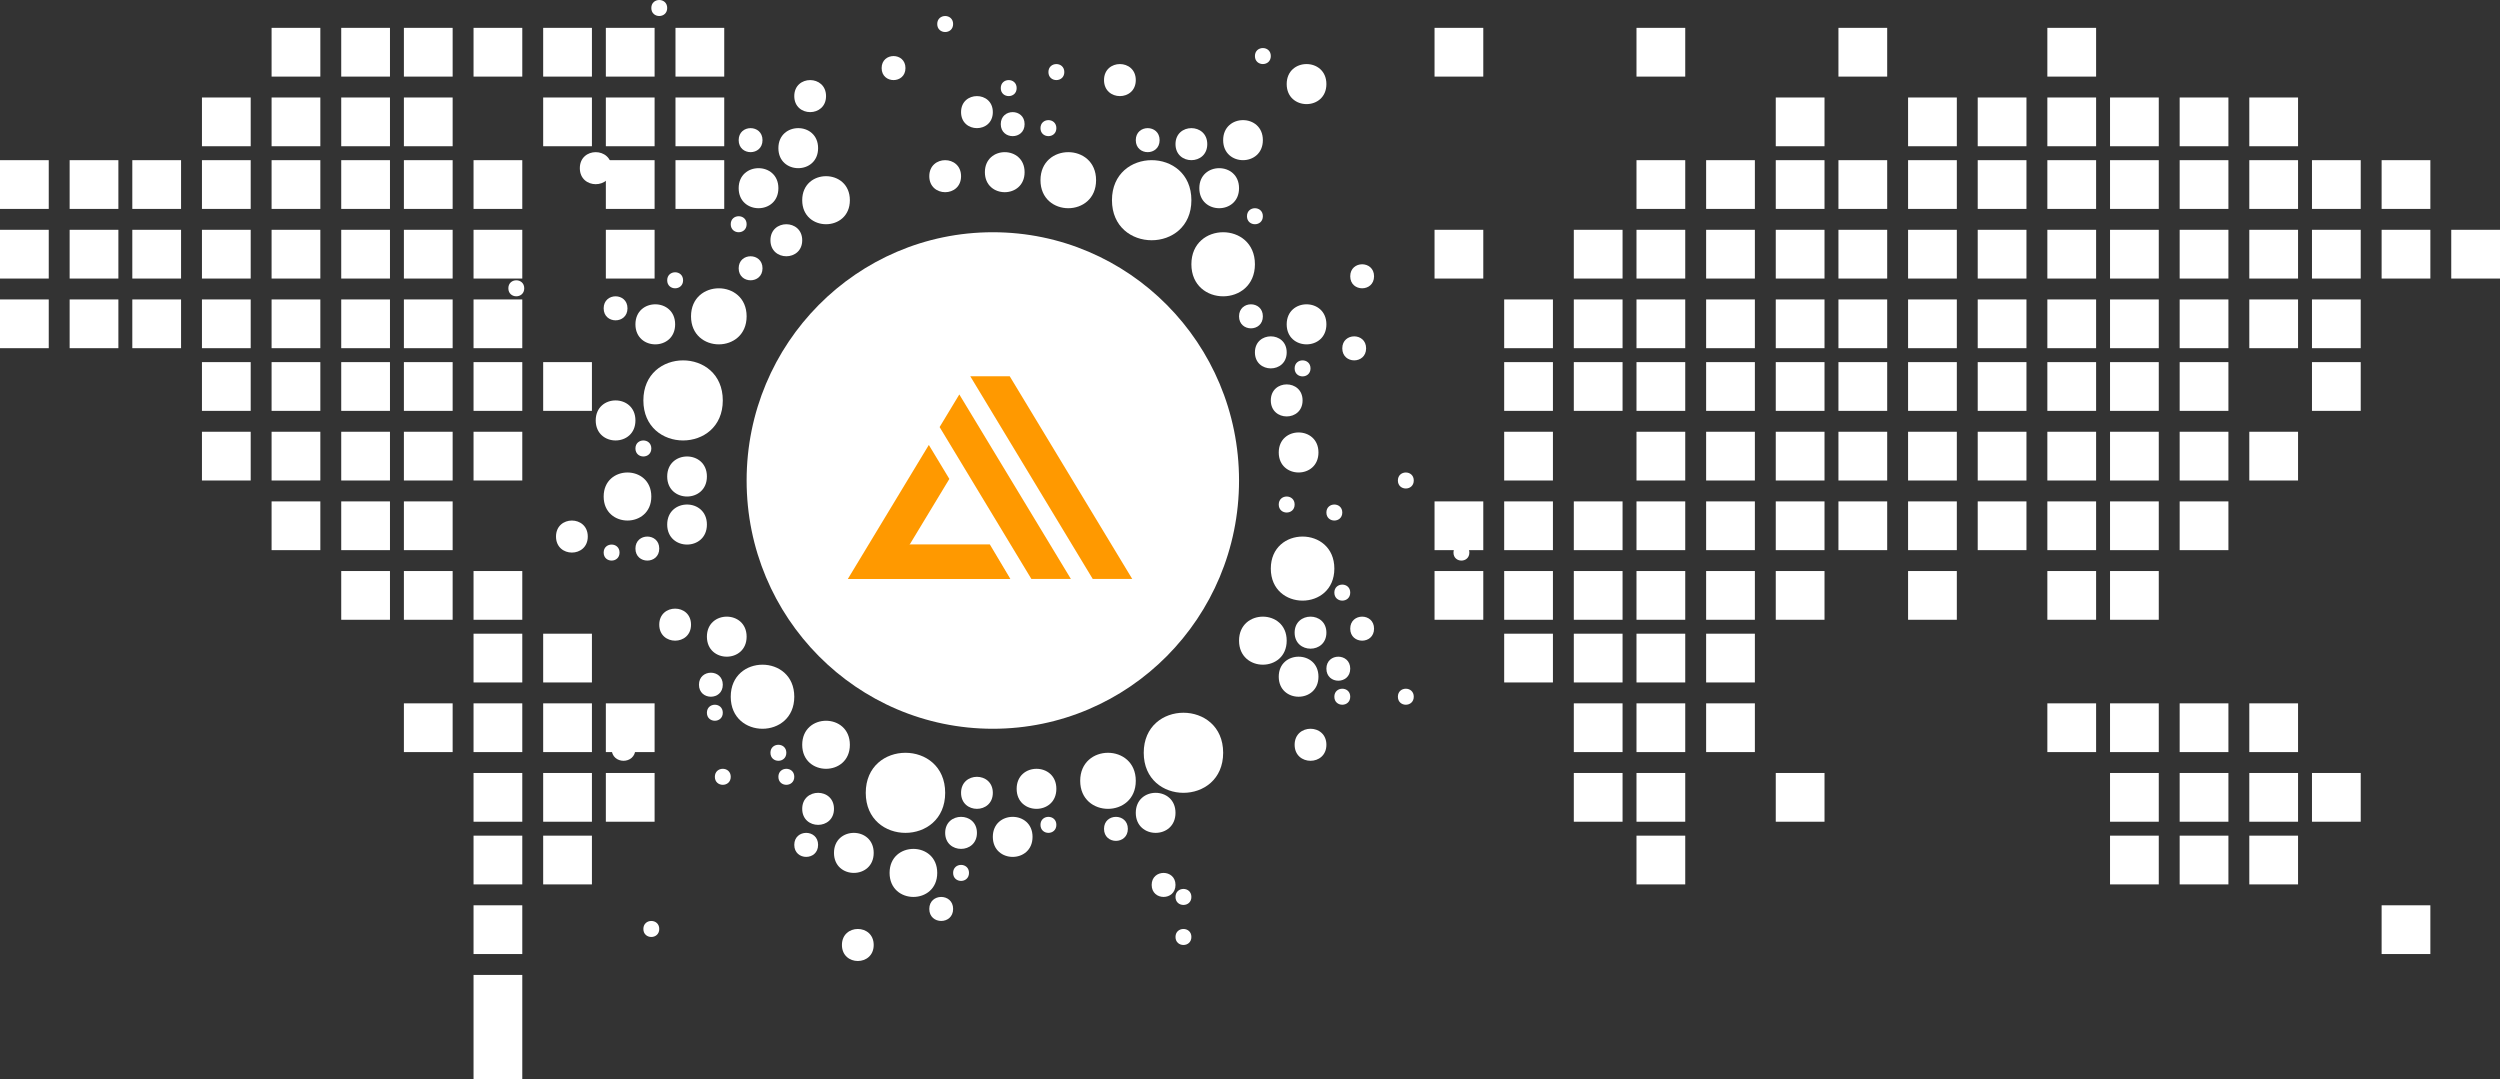 <?xml version="1.0" encoding="UTF-8"?>
<svg width="359px" height="155px" viewBox="0 0 359 155" version="1.1" xmlns="http://www.w3.org/2000/svg" xmlns:xlink="http://www.w3.org/1999/xlink">
    <rect x="0" y="0" width="359" height="155" fill="#333333" stroke="none"/>
    <!-- Generator: Sketch 51.3 (57544) - http://www.bohemiancoding.com/sketch -->
    <title>Group 3</title>
    <desc>Created with Sketch.</desc>
    <defs></defs>
    <g id="Wireframe" stroke="none" stroke-width="1" fill="none" fill-rule="evenodd">
        <g id="Home" transform="translate(-913, -156)">
            <g id="Group-3" transform="translate(913, 156)">
                <path d="M39,4 L46,4 L46,11 L39,11 L39,4 Z M49,4 L56,4 L56,11 L49,11 L49,4 Z M58,4 L65,4 L65,11 L58,11 L58,4 Z M68,4 L75,4 L75,11 L68,11 L68,4 Z M78,4 L85,4 L85,11 L78,11 L78,4 Z M87,4 L94,4 L94,11 L87,11 L87,4 Z M97,4 L104,4 L104,11 L97,11 L97,4 Z M206,4 L213,4 L213,11 L206,11 L206,4 Z M235,4 L242,4 L242,11 L235,11 L235,4 Z M264,4 L271,4 L271,11 L264,11 L264,4 Z M294,4 L301,4 L301,11 L294,11 L294,4 Z M29,14 L36,14 L36,21 L29,21 L29,14 Z M39,14 L46,14 L46,21 L39,21 L39,14 Z M49,14 L56,14 L56,21 L49,21 L49,14 Z M58,14 L65,14 L65,21 L58,21 L58,14 Z M78,14 L85,14 L85,21 L78,21 L78,14 Z M87,14 L94,14 L94,21 L87,21 L87,14 Z M97,14 L104,14 L104,21 L97,21 L97,14 Z M255,14 L262,14 L262,21 L255,21 L255,14 Z M274,14 L281,14 L281,21 L274,21 L274,14 Z M284,14 L291,14 L291,21 L284,21 L284,14 Z M294,14 L301,14 L301,21 L294,21 L294,14 Z M303,14 L310,14 L310,21 L303,21 L303,14 Z M313,14 L320,14 L320,21 L313,21 L313,14 Z M323,14 L330,14 L330,21 L323,21 L323,14 Z M0,23 L7,23 L7,30 L0,30 L0,23 Z M10,23 L17,23 L17,30 L10,30 L10,23 Z M19,23 L26,23 L26,30 L19,30 L19,23 Z M29,23 L36,23 L36,30 L29,30 L29,23 Z M39,23 L46,23 L46,30 L39,30 L39,23 Z M49,23 L56,23 L56,30 L49,30 L49,23 Z M58,23 L65,23 L65,30 L58,30 L58,23 Z M68,23 L75,23 L75,30 L68,30 L68,23 Z M87,23 L94,23 L94,30 L87,30 L87,23 Z M97,23 L104,23 L104,30 L97,30 L97,23 Z M235,23 L242,23 L242,30 L235,30 L235,23 Z M245,23 L252,23 L252,30 L245,30 L245,23 Z M255,23 L262,23 L262,30 L255,30 L255,23 Z M264,23 L271,23 L271,30 L264,30 L264,23 Z M274,23 L281,23 L281,30 L274,30 L274,23 Z M284,23 L291,23 L291,30 L284,30 L284,23 Z M294,23 L301,23 L301,30 L294,30 L294,23 Z M303,23 L310,23 L310,30 L303,30 L303,23 Z M313,23 L320,23 L320,30 L313,30 L313,23 Z M323,23 L330,23 L330,30 L323,30 L323,23 Z M332,23 L339,23 L339,30 L332,30 L332,23 Z M342,23 L349,23 L349,30 L342,30 L342,23 Z M0,33 L7,33 L7,40 L0,40 L0,33 Z M10,33 L17,33 L17,40 L10,40 L10,33 Z M19,33 L26,33 L26,40 L19,40 L19,33 Z M29,33 L36,33 L36,40 L29,40 L29,33 Z M39,33 L46,33 L46,40 L39,40 L39,33 Z M49,33 L56,33 L56,40 L49,40 L49,33 Z M58,33 L65,33 L65,40 L58,40 L58,33 Z M68,33 L75,33 L75,40 L68,40 L68,33 Z M87,33 L94,33 L94,40 L87,40 L87,33 Z M206,33 L213,33 L213,40 L206,40 L206,33 Z M226,33 L233,33 L233,40 L226,40 L226,33 Z M235,33 L242,33 L242,40 L235,40 L235,33 Z M245,33 L252,33 L252,40 L245,40 L245,33 Z M255,33 L262,33 L262,40 L255,40 L255,33 Z M264,33 L271,33 L271,40 L264,40 L264,33 Z M274,33 L281,33 L281,40 L274,40 L274,33 Z M284,33 L291,33 L291,40 L284,40 L284,33 Z M294,33 L301,33 L301,40 L294,40 L294,33 Z M303,33 L310,33 L310,40 L303,40 L303,33 Z M313,33 L320,33 L320,40 L313,40 L313,33 Z M323,33 L330,33 L330,40 L323,40 L323,33 Z M332,33 L339,33 L339,40 L332,40 L332,33 Z M342,33 L349,33 L349,40 L342,40 L342,33 Z M352,33 L359,33 L359,40 L352,40 L352,33 Z M0,43 L7,43 L7,50 L0,50 L0,43 Z M10,43 L17,43 L17,50 L10,50 L10,43 Z M19,43 L26,43 L26,50 L19,50 L19,43 Z M29,43 L36,43 L36,50 L29,50 L29,43 Z M39,43 L46,43 L46,50 L39,50 L39,43 Z M49,43 L56,43 L56,50 L49,50 L49,43 Z M58,43 L65,43 L65,50 L58,50 L58,43 Z M68,43 L75,43 L75,50 L68,50 L68,43 Z M216,43 L223,43 L223,50 L216,50 L216,43 Z M226,43 L233,43 L233,50 L226,50 L226,43 Z M235,43 L242,43 L242,50 L235,50 L235,43 Z M245,43 L252,43 L252,50 L245,50 L245,43 Z M255,43 L262,43 L262,50 L255,50 L255,43 Z M264,43 L271,43 L271,50 L264,50 L264,43 Z M274,43 L281,43 L281,50 L274,50 L274,43 Z M284,43 L291,43 L291,50 L284,50 L284,43 Z M294,43 L301,43 L301,50 L294,50 L294,43 Z M303,43 L310,43 L310,50 L303,50 L303,43 Z M313,43 L320,43 L320,50 L313,50 L313,43 Z M323,43 L330,43 L330,50 L323,50 L323,43 Z M332,43 L339,43 L339,50 L332,50 L332,43 Z M29,52 L36,52 L36,59 L29,59 L29,52 Z M39,52 L46,52 L46,59 L39,59 L39,52 Z M49,52 L56,52 L56,59 L49,59 L49,52 Z M58,52 L65,52 L65,59 L58,59 L58,52 Z M68,52 L75,52 L75,59 L68,59 L68,52 Z M78,52 L85,52 L85,59 L78,59 L78,52 Z M216,52 L223,52 L223,59 L216,59 L216,52 Z M226,52 L233,52 L233,59 L226,59 L226,52 Z M235,52 L242,52 L242,59 L235,59 L235,52 Z M245,52 L252,52 L252,59 L245,59 L245,52 Z M255,52 L262,52 L262,59 L255,59 L255,52 Z M264,52 L271,52 L271,59 L264,59 L264,52 Z M274,52 L281,52 L281,59 L274,59 L274,52 Z M284,52 L291,52 L291,59 L284,59 L284,52 Z M294,52 L301,52 L301,59 L294,59 L294,52 Z M303,52 L310,52 L310,59 L303,59 L303,52 Z M313,52 L320,52 L320,59 L313,59 L313,52 Z M332,52 L339,52 L339,59 L332,59 L332,52 Z M29,62 L36,62 L36,69 L29,69 L29,62 Z M39,62 L46,62 L46,69 L39,69 L39,62 Z M49,62 L56,62 L56,69 L49,69 L49,62 Z M58,62 L65,62 L65,69 L58,69 L58,62 Z M68,62 L75,62 L75,69 L68,69 L68,62 Z M216,62 L223,62 L223,69 L216,69 L216,62 Z M235,62 L242,62 L242,69 L235,69 L235,62 Z M245,62 L252,62 L252,69 L245,69 L245,62 Z M255,62 L262,62 L262,69 L255,69 L255,62 Z M264,62 L271,62 L271,69 L264,69 L264,62 Z M274,62 L281,62 L281,69 L274,69 L274,62 Z M284,62 L291,62 L291,69 L284,69 L284,62 Z M294,62 L301,62 L301,69 L294,69 L294,62 Z M303,62 L310,62 L310,69 L303,69 L303,62 Z M313,62 L320,62 L320,69 L313,69 L313,62 Z M323,62 L330,62 L330,69 L323,69 L323,62 Z M39,72 L46,72 L46,79 L39,79 L39,72 Z M49,72 L56,72 L56,79 L49,79 L49,72 Z M58,72 L65,72 L65,79 L58,79 L58,72 Z M206,72 L213,72 L213,79 L206,79 L206,72 Z M216,72 L223,72 L223,79 L216,79 L216,72 Z M226,72 L233,72 L233,79 L226,79 L226,72 Z M235,72 L242,72 L242,79 L235,79 L235,72 Z M245,72 L252,72 L252,79 L245,79 L245,72 Z M255,72 L262,72 L262,79 L255,79 L255,72 Z M264,72 L271,72 L271,79 L264,79 L264,72 Z M274,72 L281,72 L281,79 L274,79 L274,72 Z M284,72 L291,72 L291,79 L284,79 L284,72 Z M294,72 L301,72 L301,79 L294,79 L294,72 Z M303,72 L310,72 L310,79 L303,79 L303,72 Z M313,72 L320,72 L320,79 L313,79 L313,72 Z M49,82 L56,82 L56,89 L49,89 L49,82 Z M58,82 L65,82 L65,89 L58,89 L58,82 Z M68,82 L75,82 L75,89 L68,89 L68,82 Z M206,82 L213,82 L213,89 L206,89 L206,82 Z M216,82 L223,82 L223,89 L216,89 L216,82 Z M226,82 L233,82 L233,89 L226,89 L226,82 Z M235,82 L242,82 L242,89 L235,89 L235,82 Z M245,82 L252,82 L252,89 L245,89 L245,82 Z M255,82 L262,82 L262,89 L255,89 L255,82 Z M274,82 L281,82 L281,89 L274,89 L274,82 Z M294,82 L301,82 L301,89 L294,89 L294,82 Z M303,82 L310,82 L310,89 L303,89 L303,82 Z M68,91 L75,91 L75,98 L68,98 L68,91 Z M78,91 L85,91 L85,98 L78,98 L78,91 Z M216,91 L223,91 L223,98 L216,98 L216,91 Z M226,91 L233,91 L233,98 L226,98 L226,91 Z M235,91 L242,91 L242,98 L235,98 L235,91 Z M245,91 L252,91 L252,98 L245,98 L245,91 Z M58,101 L65,101 L65,108 L58,108 L58,101 Z M68,101 L75,101 L75,108 L68,108 L68,101 Z M78,101 L85,101 L85,108 L78,108 L78,101 Z M87,101 L94,101 L94,108 L87,108 L87,101 Z M226,101 L233,101 L233,108 L226,108 L226,101 Z M235,101 L242,101 L242,108 L235,108 L235,101 Z M245,101 L252,101 L252,108 L245,108 L245,101 Z M294,101 L301,101 L301,108 L294,108 L294,101 Z M303,101 L310,101 L310,108 L303,108 L303,101 Z M313,101 L320,101 L320,108 L313,108 L313,101 Z M323,101 L330,101 L330,108 L323,108 L323,101 Z M68,111 L75,111 L75,118 L68,118 L68,111 Z M78,111 L85,111 L85,118 L78,118 L78,111 Z M87,111 L94,111 L94,118 L87,118 L87,111 Z M226,111 L233,111 L233,118 L226,118 L226,111 Z M235,111 L242,111 L242,118 L235,118 L235,111 Z M255,111 L262,111 L262,118 L255,118 L255,111 Z M303,111 L310,111 L310,118 L303,118 L303,111 Z M313,111 L320,111 L320,118 L313,118 L313,111 Z M323,111 L330,111 L330,118 L323,118 L323,111 Z M332,111 L339,111 L339,118 L332,118 L332,111 Z M68,120 L75,120 L75,127 L68,127 L68,120 Z M78,120 L85,120 L85,127 L78,127 L78,120 Z M235,120 L242,120 L242,127 L235,127 L235,120 Z M303,120 L310,120 L310,127 L303,127 L303,120 Z M313,120 L320,120 L320,127 L313,127 L313,120 Z M323,120 L330,120 L330,127 L323,127 L323,120 Z M68,130 L75,130 L75,137 L68,137 L68,130 Z M342,130 L349,130 L349,137 L342,137 L342,130 Z M68,140 L75,140 L75,155 L68,155 L68,140 Z" id="Combined-Shape" fill="#FFFFFF" fill-rule="nonzero"></path>
                <g id="Group-2" transform="translate(73, 0)">
                    <g id="np_community_73516_000000">
                        <path d="M49.041,28.752 C49.041,33.349 42.198,33.349 42.198,28.752 C42.198,24.149 49.041,24.149 49.041,28.752" id="Shape" fill="#FFFFFF" fill-rule="nonzero"></path>
                        <path d="M49.041,106.952 C49.041,111.549 42.198,111.549 42.198,106.952 C42.198,102.349 49.041,102.349 49.041,106.952" id="Shape" fill="#FFFFFF" fill-rule="nonzero"></path>
                        <path d="M34.215,91.425 C34.215,95.258 28.512,95.258 28.512,91.425 C28.512,87.592 34.215,87.592 34.215,91.425" id="Shape" fill="#FFFFFF" fill-rule="nonzero"></path>
                        <path d="M108.347,20.125 C108.347,23.958 102.645,23.958 102.645,20.125 C102.645,16.292 108.347,16.292 108.347,20.125" id="Shape" fill="#FFFFFF" fill-rule="nonzero"></path>
                        <path d="M95.802,116.723 C95.802,120.559 90.099,120.559 90.099,116.723 C90.099,112.892 95.802,112.892 95.802,116.723" id="Shape" fill="#FFFFFF" fill-rule="nonzero"></path>
                        <path d="M52.463,122.475 C52.463,126.308 46.76,126.308 46.76,122.475 C46.76,118.642 52.463,118.642 52.463,122.475" id="Shape" fill="#FFFFFF" fill-rule="nonzero"></path>
                        <path d="M23.95,46.575 C23.95,50.408 18.248,50.408 18.248,46.575 C18.248,42.742 23.95,42.742 23.95,46.575" id="Shape" fill="#FFFFFF" fill-rule="nonzero"></path>
                        <path d="M28.512,75.325 C28.512,79.158 22.81,79.158 22.81,75.325 C22.81,71.492 28.512,71.492 28.512,75.325" id="Shape" fill="#FFFFFF" fill-rule="nonzero"></path>
                        <path d="M116.331,64.975 C116.331,68.808 110.628,68.808 110.628,64.975 C110.628,61.142 116.331,61.142 116.331,64.975" id="Shape" fill="#FFFFFF" fill-rule="nonzero"></path>
                        <path d="M78.694,113.275 C78.694,117.108 72.992,117.108 72.992,113.275 C72.992,109.442 78.694,109.442 78.694,113.275" id="Shape" fill="#FFFFFF" fill-rule="nonzero"></path>
                        <path d="M74.132,24.725 C74.132,28.558 68.43,28.558 68.43,24.725 C68.43,20.892 74.132,20.892 74.132,24.725" id="Shape" fill="#FFFFFF" fill-rule="nonzero"></path>
                        <path d="M20.529,71.302 C20.529,75.899 13.686,75.899 13.686,71.302 C13.686,66.699 20.529,66.699 20.529,71.302" id="Shape" fill="#FFFFFF" fill-rule="nonzero"></path>
                        <path d="M111.769,91.998 C111.769,96.601 104.926,96.601 104.926,91.998 C104.926,87.401 111.769,87.401 111.769,91.998" id="Shape" fill="#FFFFFF" fill-rule="nonzero"></path>
                        <path d="M38.777,27.025 C38.777,30.858 33.074,30.858 33.074,27.025 C33.074,23.192 38.777,23.192 38.777,27.025" id="Shape" fill="#FFFFFF" fill-rule="nonzero"></path>
                        <path d="M114.05,57.5 C114.05,60.567 109.488,60.567 109.488,57.5 C109.488,54.433 114.05,54.433 114.05,57.5" id="Shape" fill="#FFFFFF" fill-rule="nonzero"></path>
                        <path d="M117.471,106.95 C117.471,110.017 112.909,110.017 112.909,106.95 C112.909,103.883 117.471,103.883 117.471,106.95" id="Shape" fill="#FFFFFF" fill-rule="nonzero"></path>
                        <path d="M46.76,116.15 C46.76,119.217 42.198,119.217 42.198,116.15 C42.198,113.083 46.76,113.083 46.76,116.15" id="Shape" fill="#FFFFFF" fill-rule="nonzero"></path>
                        <path d="M26.231,89.7 C26.231,92.767 21.669,92.767 21.669,89.7 C21.669,86.633 26.231,86.633 26.231,89.7" id="Shape" fill="#FFFFFF" fill-rule="nonzero"></path>
                        <path d="M69.57,16.1 C69.57,19.167 65.008,19.167 65.008,16.1 C65.008,13.033 69.57,13.033 69.57,16.1" id="Shape" fill="#FFFFFF" fill-rule="nonzero"></path>
                        <path d="M104.926,27.025 C104.926,30.858 99.223,30.858 99.223,27.025 C99.223,23.192 104.926,23.192 104.926,27.025" id="Shape" fill="#FFFFFF" fill-rule="nonzero"></path>
                        <path d="M28.512,68.423 C28.512,72.259 22.81,72.259 22.81,68.423 C22.81,64.592 28.512,64.592 28.512,68.423" id="Shape" fill="#FFFFFF" fill-rule="nonzero"></path>
                        <path d="M62.727,113.852 C62.727,121.516 51.322,121.516 51.322,113.852 C51.322,106.183 62.727,106.183 62.727,113.852" id="Shape" fill="#FFFFFF" fill-rule="nonzero"></path>
                        <path d="M98.083,28.748 C98.083,36.417 86.678,36.417 86.678,28.748 C86.678,21.084 98.083,21.084 98.083,28.748" id="Shape" fill="#FFFFFF" fill-rule="nonzero"></path>
                        <path d="M30.793,98.325 C30.793,100.625 27.372,100.625 27.372,98.325 C27.372,96.025 30.793,96.025 30.793,98.325" id="Shape" fill="#FFFFFF" fill-rule="nonzero"></path>
                        <path d="M88.959,119.025 C88.959,121.325 85.537,121.325 85.537,119.025 C85.537,116.725 88.959,116.725 88.959,119.025" id="Shape" fill="#FFFFFF" fill-rule="nonzero"></path>
                        <path d="M124.314,90.275 C124.314,92.575 120.893,92.575 120.893,90.275 C120.893,87.975 124.314,87.975 124.314,90.275" id="Shape" fill="#FFFFFF" fill-rule="nonzero"></path>
                        <path d="M124.314,39.675 C124.314,41.975 120.893,41.975 120.893,39.675 C120.893,37.375 124.314,37.375 124.314,39.675" id="Shape" fill="#FFFFFF" fill-rule="nonzero"></path>
                        <path d="M93.521,20.127 C93.521,22.424 90.099,22.424 90.099,20.127 C90.099,17.824 93.521,17.824 93.521,20.127" id="Shape" fill="#FFFFFF" fill-rule="nonzero"></path>
                        <path d="M74.132,17.827 C74.132,20.124 70.711,20.124 70.711,17.827 C70.711,15.524 74.132,15.524 74.132,17.827" id="Shape" fill="#FFFFFF" fill-rule="nonzero"></path>
                        <path d="M36.496,38.527 C36.496,40.824 33.074,40.824 33.074,38.527 C33.074,36.224 36.496,36.224 36.496,38.527" id="Shape" fill="#FFFFFF" fill-rule="nonzero"></path>
                        <path d="M44.479,121.323 C44.479,123.626 41.058,123.626 41.058,121.323 C41.058,119.026 44.479,119.026 44.479,121.323" id="Shape" fill="#FFFFFF" fill-rule="nonzero"></path>
                        <path d="M2.281,41.4 C2.281,42.933 0,42.933 0,41.4 C0,39.867 2.281,39.867 2.281,41.4" id="Shape" fill="#FFFFFF" fill-rule="nonzero"></path>
                        <path d="M138,79.35 C138,80.883 135.719,80.883 135.719,79.35 C135.719,77.817 138,77.817 138,79.35" id="Shape" fill="#FFFFFF" fill-rule="nonzero"></path>
                        <path d="M22.81,1.15 C22.81,2.683 20.529,2.683 20.529,1.15 C20.529,-0.383 22.81,-0.383 22.81,1.15" id="Shape" fill="#FFFFFF" fill-rule="nonzero"></path>
                        <path d="M21.669,133.4 C21.669,134.933 19.388,134.933 19.388,133.4 C19.388,131.867 21.669,131.867 21.669,133.4" id="Shape" fill="#FFFFFF" fill-rule="nonzero"></path>
                        <path d="M78.694,118.447 C78.694,119.984 76.413,119.984 76.413,118.447 C76.413,116.918 78.694,116.918 78.694,118.447" id="Shape" fill="#FFFFFF" fill-rule="nonzero"></path>
                        <path d="M119.752,73.597 C119.752,75.134 117.471,75.134 117.471,73.597 C117.471,72.068 119.752,72.068 119.752,73.597" id="Shape" fill="#FFFFFF" fill-rule="nonzero"></path>
                        <path d="M79.835,10.35 C79.835,11.883 77.554,11.883 77.554,10.35 C77.554,8.817 79.835,8.817 79.835,10.35" id="Shape" fill="#FFFFFF" fill-rule="nonzero"></path>
                        <path d="M15.967,79.35 C15.967,80.883 13.686,80.883 13.686,79.35 C13.686,77.817 15.967,77.817 15.967,79.35" id="Shape" fill="#FFFFFF" fill-rule="nonzero"></path>
                        <path d="M39.917,108.097 C39.917,109.634 37.636,109.634 37.636,108.097 C37.636,106.568 39.917,106.568 39.917,108.097" id="Shape" fill="#FFFFFF" fill-rule="nonzero"></path>
                        <path d="M98.083,134.547 C98.083,136.084 95.802,136.084 95.802,134.547 C95.802,133.018 98.083,133.018 98.083,134.547" id="Shape" fill="#FFFFFF" fill-rule="nonzero"></path>
                        <path d="M72.992,12.652 C72.992,14.183 70.711,14.183 70.711,12.652 C70.711,11.116 72.992,11.116 72.992,12.652" id="Shape" fill="#FFFFFF" fill-rule="nonzero"></path>
                        <path d="M130.017,100.048 C130.017,101.584 127.736,101.584 127.736,100.048 C127.736,98.517 130.017,98.517 130.017,100.048" id="Shape" fill="#FFFFFF" fill-rule="nonzero"></path>
                        <path d="M30.793,102.352 C30.793,103.883 28.512,103.883 28.512,102.352 C28.512,100.816 30.793,100.816 30.793,102.352" id="Shape" fill="#FFFFFF" fill-rule="nonzero"></path>
                        <path d="M25.091,40.252 C25.091,41.783 22.81,41.783 22.81,40.252 C22.81,38.716 25.091,38.716 25.091,40.252" id="Shape" fill="#FFFFFF" fill-rule="nonzero"></path>
                        <path d="M78.694,18.402 C78.694,19.933 76.413,19.933 76.413,18.402 C76.413,16.866 78.694,16.866 78.694,18.402" id="Shape" fill="#FFFFFF" fill-rule="nonzero"></path>
                        <path d="M112.909,72.452 C112.909,73.983 110.628,73.983 110.628,72.452 C110.628,70.916 112.909,70.916 112.909,72.452" id="Shape" fill="#FFFFFF" fill-rule="nonzero"></path>
                        <path d="M31.934,111.552 C31.934,113.083 29.653,113.083 29.653,111.552 C29.653,110.016 31.934,110.016 31.934,111.552" id="Shape" fill="#FFFFFF" fill-rule="nonzero"></path>
                        <path d="M107.207,37.948 C107.207,44.084 98.083,44.084 98.083,37.948 C98.083,31.817 107.207,31.817 107.207,37.948" id="Shape" fill="#FFFFFF" fill-rule="nonzero"></path>
                        <path d="M45.62,13.802 C45.62,16.866 41.058,16.866 41.058,13.802 C41.058,10.733 45.62,10.733 45.62,13.802" id="Shape" fill="#FFFFFF" fill-rule="nonzero"></path>
                        <path d="M17.107,44.277 C17.107,46.574 13.686,46.574 13.686,44.277 C13.686,41.974 17.107,41.974 17.107,44.277" id="Shape" fill="#FFFFFF" fill-rule="nonzero"></path>
                        <path d="M95.802,127.073 C95.802,129.376 92.38,129.376 92.38,127.073 C92.38,124.776 95.802,124.776 95.802,127.073" id="Shape" fill="#FFFFFF" fill-rule="nonzero"></path>
                        <path d="M42.198,34.502 C42.198,37.566 37.636,37.566 37.636,34.502 C37.636,31.433 42.198,31.433 42.198,34.502" id="Shape" fill="#FFFFFF" fill-rule="nonzero"></path>
                        <path d="M117.471,90.848 C117.471,93.917 112.909,93.917 112.909,90.848 C112.909,87.784 117.471,87.784 117.471,90.848" id="Shape" fill="#FFFFFF" fill-rule="nonzero"></path>
                        <path d="M11.405,77.048 C11.405,80.117 6.843,80.117 6.843,77.048 C6.843,73.984 11.405,73.984 11.405,77.048" id="Shape" fill="#FFFFFF" fill-rule="nonzero"></path>
                        <path d="M123.174,50.023 C123.174,52.326 119.752,52.326 119.752,50.023 C119.752,47.726 123.174,47.726 123.174,50.023" id="Shape" fill="#FFFFFF" fill-rule="nonzero"></path>
                        <path d="M108.347,45.427 C108.347,47.724 104.926,47.724 104.926,45.427 C104.926,43.124 108.347,43.124 108.347,45.427" id="Shape" fill="#FFFFFF" fill-rule="nonzero"></path>
                        <path d="M120.893,96.023 C120.893,98.326 117.471,98.326 117.471,96.023 C117.471,93.726 120.893,93.726 120.893,96.023" id="Shape" fill="#FFFFFF" fill-rule="nonzero"></path>
                        <path d="M63.868,130.525 C63.868,132.825 60.446,132.825 60.446,130.525 C60.446,128.225 63.868,128.225 63.868,130.525" id="Shape" fill="#FFFFFF" fill-rule="nonzero"></path>
                        <path d="M21.669,78.773 C21.669,81.076 18.248,81.076 18.248,78.773 C18.248,76.476 21.669,76.476 21.669,78.773" id="Shape" fill="#FFFFFF" fill-rule="nonzero"></path>
                        <path d="M36.496,20.125 C36.496,22.425 33.074,22.425 33.074,20.125 C33.074,17.825 36.496,17.825 36.496,20.125" id="Shape" fill="#FFFFFF" fill-rule="nonzero"></path>
                        <path d="M57.025,9.777 C57.025,12.074 53.603,12.074 53.603,9.777 C53.603,7.474 57.025,7.474 57.025,9.777" id="Shape" fill="#FFFFFF" fill-rule="nonzero"></path>
                        <path d="M111.769,50.6 C111.769,53.667 107.207,53.667 107.207,50.6 C107.207,47.533 111.769,47.533 111.769,50.6" id="Shape" fill="#FFFFFF" fill-rule="nonzero"></path>
                        <path d="M65.008,25.302 C65.008,28.366 60.446,28.366 60.446,25.302 C60.446,22.233 65.008,22.233 65.008,25.302" id="Shape" fill="#FFFFFF" fill-rule="nonzero"></path>
                        <path d="M18.248,107.525 C18.248,109.825 14.826,109.825 14.826,107.525 C14.826,105.225 18.248,105.225 18.248,107.525" id="Shape" fill="#FFFFFF" fill-rule="nonzero"></path>
                        <path d="M34.215,45.425 C34.215,50.792 26.231,50.792 26.231,45.425 C26.231,40.058 34.215,40.058 34.215,45.425" id="Shape" fill="#FFFFFF" fill-rule="nonzero"></path>
                        <path d="M44.479,21.275 C44.479,25.108 38.777,25.108 38.777,21.275 C38.777,17.442 44.479,17.442 44.479,21.275" id="Shape" fill="#FFFFFF" fill-rule="nonzero"></path>
                        <path d="M75.273,120.173 C75.273,124.009 69.57,124.009 69.57,120.173 C69.57,116.342 75.273,116.342 75.273,120.173" id="Shape" fill="#FFFFFF" fill-rule="nonzero"></path>
                        <path d="M18.248,60.375 C18.248,64.208 12.545,64.208 12.545,60.375 C12.545,56.542 18.248,56.542 18.248,60.375" id="Shape" fill="#FFFFFF" fill-rule="nonzero"></path>
                        <path d="M117.471,46.575 C117.471,50.408 111.769,50.408 111.769,46.575 C111.769,42.742 117.471,42.742 117.471,46.575" id="Shape" fill="#FFFFFF" fill-rule="nonzero"></path>
                        <path d="M90.099,112.127 C90.099,117.491 82.116,117.491 82.116,112.127 C82.116,106.758 90.099,106.758 90.099,112.127" id="Shape" fill="#FFFFFF" fill-rule="nonzero"></path>
                        <path d="M84.397,25.873 C84.397,31.242 76.413,31.242 76.413,25.873 C76.413,20.509 84.397,20.509 84.397,25.873" id="Shape" fill="#FFFFFF" fill-rule="nonzero"></path>
                        <path d="M41.058,100.052 C41.058,106.183 31.934,106.183 31.934,100.052 C31.934,93.916 41.058,93.916 41.058,100.052" id="Shape" fill="#FFFFFF" fill-rule="nonzero"></path>
                        <path d="M118.612,81.652 C118.612,87.783 109.488,87.783 109.488,81.652 C109.488,75.516 118.612,75.516 118.612,81.652" id="Shape" fill="#FFFFFF" fill-rule="nonzero"></path>
                        <path d="M102.645,108.098 C102.645,115.767 91.24,115.767 91.24,108.098 C91.24,100.434 102.645,100.434 102.645,108.098" id="Shape" fill="#FFFFFF" fill-rule="nonzero"></path>
                        <path d="M30.793,57.502 C30.793,65.166 19.388,65.166 19.388,57.502 C19.388,49.833 30.793,49.833 30.793,57.502" id="Shape" fill="#FFFFFF" fill-rule="nonzero"></path>
                        <path d="M90.099,11.5 C90.099,14.567 85.537,14.567 85.537,11.5 C85.537,8.433 90.099,8.433 90.099,11.5" id="Shape" fill="#FFFFFF" fill-rule="nonzero"></path>
                        <path d="M69.57,113.852 C69.57,116.916 65.008,116.916 65.008,113.852 C65.008,110.783 69.57,110.783 69.57,113.852" id="Shape" fill="#FFFFFF" fill-rule="nonzero"></path>
                        <path d="M14.826,24.152 C14.826,27.216 10.264,27.216 10.264,24.152 C10.264,21.083 14.826,21.083 14.826,24.152" id="Shape" fill="#FFFFFF" fill-rule="nonzero"></path>
                        <path d="M52.463,135.698 C52.463,138.767 47.901,138.767 47.901,135.698 C47.901,132.634 52.463,132.634 52.463,135.698" id="Shape" fill="#FFFFFF" fill-rule="nonzero"></path>
                        <path d="M115.19,52.902 C115.19,54.433 112.909,54.433 112.909,52.902 C112.909,51.366 115.19,51.366 115.19,52.902" id="Shape" fill="#FFFFFF" fill-rule="nonzero"></path>
                        <path d="M108.347,31.052 C108.347,32.583 106.066,32.583 106.066,31.052 C106.066,29.516 108.347,29.516 108.347,31.052" id="Shape" fill="#FFFFFF" fill-rule="nonzero"></path>
                        <path d="M116.331,97.173 C116.331,101.009 110.628,101.009 110.628,97.173 C110.628,93.342 116.331,93.342 116.331,97.173" id="Shape" fill="#FFFFFF" fill-rule="nonzero"></path>
                        <path d="M120.893,100.05 C120.893,101.583 118.612,101.583 118.612,100.05 C118.612,98.517 120.893,98.517 120.893,100.05" id="Shape" fill="#FFFFFF" fill-rule="nonzero"></path>
                        <path d="M130.017,69 C130.017,70.533 127.736,70.533 127.736,69 C127.736,67.467 130.017,67.467 130.017,69" id="Shape" fill="#FFFFFF" fill-rule="nonzero"></path>
                        <path d="M120.893,85.098 C120.893,86.634 118.612,86.634 118.612,85.098 C118.612,83.567 120.893,83.567 120.893,85.098" id="Shape" fill="#FFFFFF" fill-rule="nonzero"></path>
                        <path d="M34.215,32.198 C34.215,33.734 31.934,33.734 31.934,32.198 C31.934,30.667 34.215,30.667 34.215,32.198" id="Shape" fill="#FFFFFF" fill-rule="nonzero"></path>
                        <path d="M63.868,3.448 C63.868,4.984 61.587,4.984 61.587,3.448 C61.587,1.917 63.868,1.917 63.868,3.448" id="Shape" fill="#FFFFFF" fill-rule="nonzero"></path>
                        <path d="M41.058,111.55 C41.058,113.083 38.777,113.083 38.777,111.55 C38.777,110.017 41.058,110.017 41.058,111.55" id="Shape" fill="#FFFFFF" fill-rule="nonzero"></path>
                        <path d="M61.587,125.348 C61.587,129.951 54.744,129.951 54.744,125.348 C54.744,120.751 61.587,120.751 61.587,125.348" id="Shape" fill="#FFFFFF" fill-rule="nonzero"></path>
                        <path d="M67.289,119.6 C67.289,122.667 62.727,122.667 62.727,119.6 C62.727,116.533 67.289,116.533 67.289,119.6" id="Shape" fill="#FFFFFF" fill-rule="nonzero"></path>
                        <path d="M66.149,125.348 C66.149,126.884 63.868,126.884 63.868,125.348 C63.868,123.817 66.149,123.817 66.149,125.348" id="Shape" fill="#FFFFFF" fill-rule="nonzero"></path>
                        <path d="M98.083,128.802 C98.083,130.333 95.802,130.333 95.802,128.802 C95.802,127.266 98.083,127.266 98.083,128.802" id="Shape" fill="#FFFFFF" fill-rule="nonzero"></path>
                        <path d="M20.529,64.4 C20.529,65.933 18.248,65.933 18.248,64.4 C18.248,62.867 20.529,62.867 20.529,64.4" id="Shape" fill="#FFFFFF" fill-rule="nonzero"></path>
                        <path d="M117.471,12.073 C117.471,15.909 111.769,15.909 111.769,12.073 C111.769,8.242 117.471,8.242 117.471,12.073" id="Shape" fill="#FFFFFF" fill-rule="nonzero"></path>
                        <path d="M100.364,20.698 C100.364,23.767 95.802,23.767 95.802,20.698 C95.802,17.634 100.364,17.634 100.364,20.698" id="Shape" fill="#FFFFFF" fill-rule="nonzero"></path>
                        <path d="M109.488,8.05 C109.488,9.583 107.207,9.583 107.207,8.05 C107.207,6.517 109.488,6.517 109.488,8.05" id="Shape" fill="#FFFFFF" fill-rule="nonzero"></path>
                        <path d="M104.926,69 C104.926,88.688 89.095,104.65 69.57,104.65 C50.045,104.65 34.215,88.688 34.215,69 C34.215,49.312 50.045,33.35 69.57,33.35 C89.095,33.35 104.926,49.312 104.926,69" id="Shape" fill="#FFFFFF" fill-rule="nonzero"></path>
                        <g id="Group" transform="translate(48.754, 54.036)" fill="#FF9900">
                            <path d="M8.193,15.536 L11.626,9.858 L14.573,14.737 L8.829,24.238 L20.314,24.238 L23.249,29.096 L0,29.096 L8.193,15.536 Z M13.175,7.29 L16.005,2.606 L32.022,29.096 L26.35,29.096 L13.175,7.29 Z M17.58,0 L23.245,0 L40.832,29.096 L35.16,29.096 L17.58,0 Z" id="Fill-1"></path>
                            <polygon id="Fill-1" points="0 29.096 23.332 29.096 20.387 24.144 8.86 24.144"></polygon>
                        </g>
                    </g>
                    <g id="Amplify-Logo" transform="translate(50.754, 54.036)"></g>
                </g>
            </g>
        </g>
    </g>
</svg>